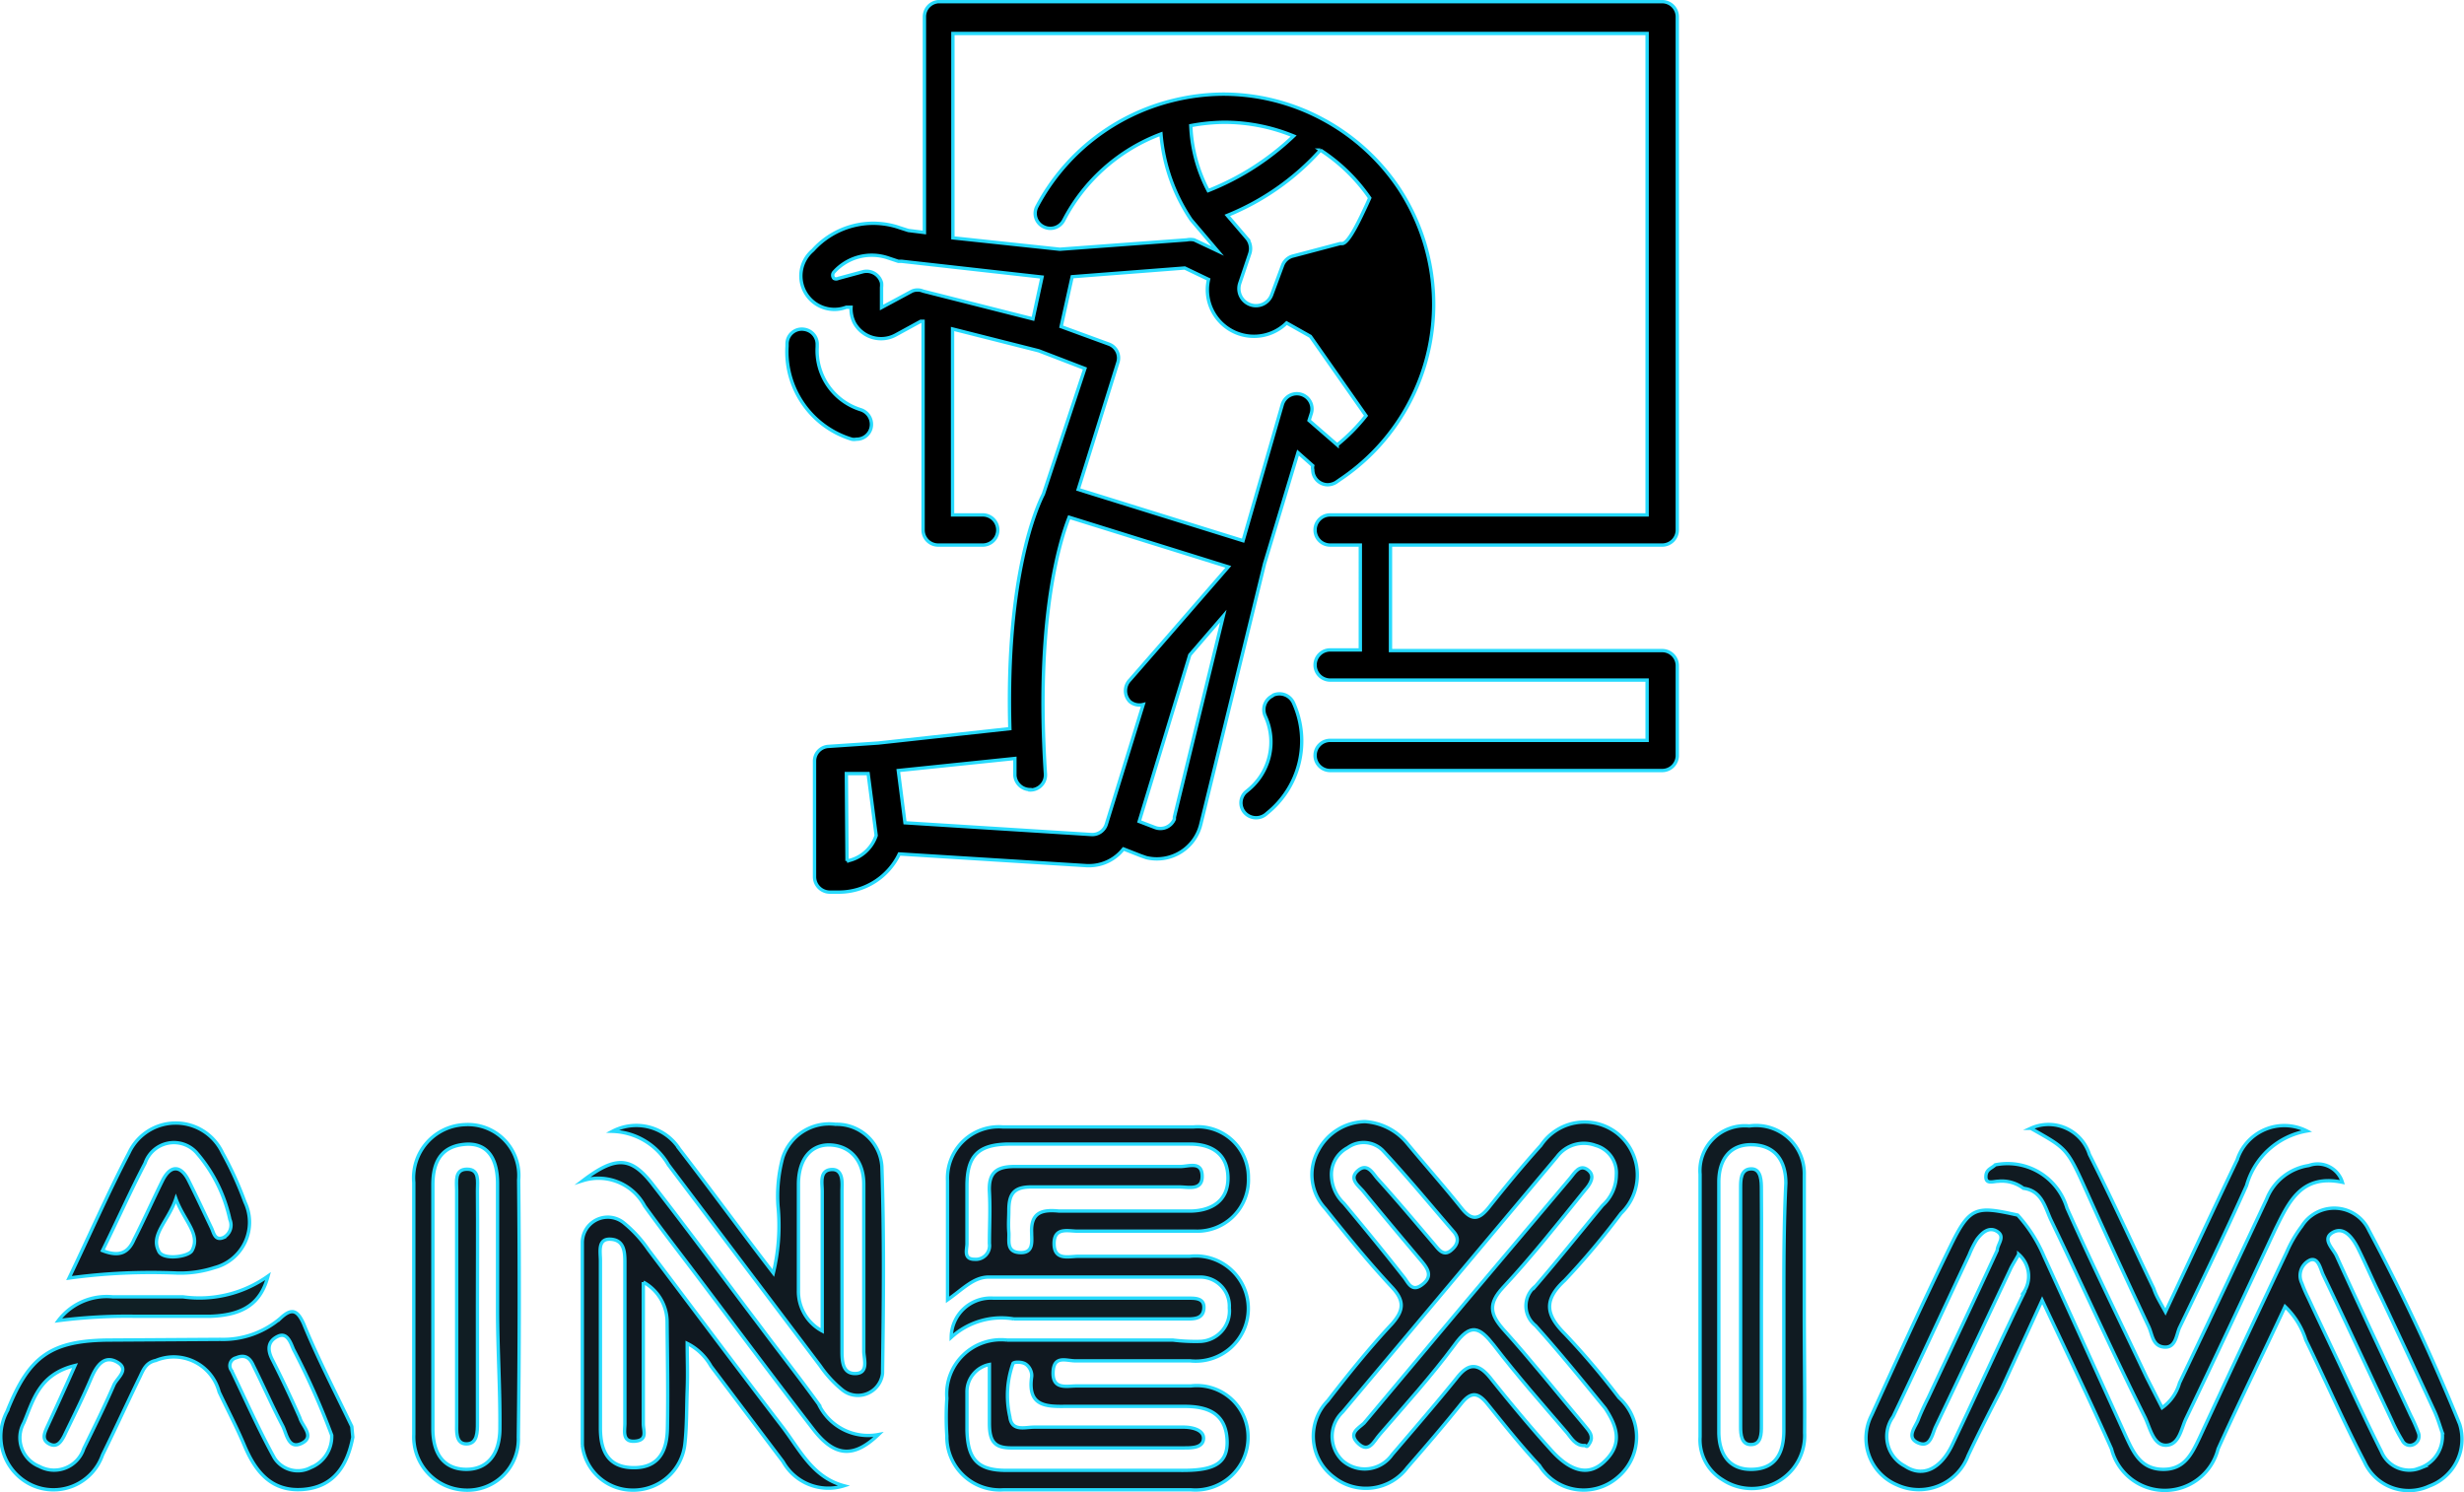 <svg xmlns="http://www.w3.org/2000/svg" viewBox="0 0 73.54 44.55"><defs><style>.cls-1,.cls-2,.cls-3,.cls-4,.cls-5,.cls-6,.cls-7,.cls-8{stroke:#26dafd;stroke-miterlimit:10;stroke-width:0.1px;}.cls-2{fill:#101f25;}.cls-3{fill:#101d23;}.cls-4{fill:#101820;}.cls-5{fill:#101a21;}.cls-6{fill:#101921;}.cls-7{fill:#101a22;}.cls-8{fill:#101b22;}</style></defs><g id="Layer_2" data-name="Layer 2"><g id="Layer_1-2" data-name="Layer 1"><path class="cls-1" d="M38,20.75a.46.46,0,0,1,.6.22h0a2.76,2.76,0,0,1-.79,3.31l0,0a.46.46,0,0,1-.64,0,.44.44,0,0,1,0-.63l.06-.05,0,0a1.85,1.85,0,0,0,.53-2.23.46.46,0,0,1,.22-.6Z"/><path class="cls-1" d="M49.61,23H39.7a.45.45,0,0,1-.45-.45.45.45,0,0,1,.45-.45h9.46v-1.8H39.7a.45.45,0,0,1,0-.9h.9V16.27h-.9a.45.45,0,0,1,0-.9h9.46V1H28.44v6.1l3.19.34,3.79-.28a.57.57,0,0,1,.22,0l.7.33-.79-.93h0A5.39,5.39,0,0,1,34.65,4a5.41,5.41,0,0,0-2.9,2.57.45.45,0,0,1-.6.2.44.44,0,0,1-.2-.61h0A6.29,6.29,0,0,1,35,3h0a6.37,6.37,0,0,1,1.51-.19,6.27,6.27,0,0,1,2.93.73h0a6.33,6.33,0,0,1,2.31,2.08v0A6.29,6.29,0,0,1,40,14.31l-.13.09a.51.51,0,0,1-.24.07.45.45,0,0,1-.45-.45.25.25,0,0,1,0-.12l-.44-.39-1,3.32-1.9,7.77a1.35,1.35,0,0,1-1.63,1l-.17-.06-.51-.2a1.3,1.3,0,0,1-1,.5h-.09l-5.6-.35a2,2,0,0,1-1.8,1.14h-.28a.46.46,0,0,1-.45-.45l0-3.45a.44.44,0,0,1,.42-.45l1.48-.1,3.93-.43c-.13-4.6.83-6.67,1-7L32.38,11,31,10.47l-2.57-.65v5.55h.9a.45.45,0,1,1,0,.9H28a.45.45,0,0,1-.45-.45V9.59l-.07,0-.75.41a.91.91,0,0,1-1.23-.36.93.93,0,0,1-.1-.47l-.14,0a1,1,0,0,1-1-1.7,2.42,2.42,0,0,1,2.6-.67l.25.08.48.06V.5A.45.45,0,0,1,28,.05H49.61a.45.45,0,0,1,.45.45V15.82a.45.45,0,0,1-.45.45H41.5v3.15h8.11a.45.45,0,0,1,.45.45v2.7A.45.45,0,0,1,49.61,23ZM35.54,3.75a4.53,4.53,0,0,0,.52,1.94,7.9,7.9,0,0,0,2.55-1.63,5.45,5.45,0,0,0-2.06-.41A5.67,5.67,0,0,0,35.54,3.75Zm3.87.73a7.53,7.53,0,0,1-2.78,1.95l.59.69a.48.48,0,0,1,.08.45L37,8.46a.51.51,0,0,0,.33.64.5.5,0,0,0,.62-.29l.33-.89a.45.45,0,0,1,.32-.28L40,7.27h.06c.2,0,.56-.8.73-1.16l.09-.2A5.24,5.24,0,0,0,39.41,4.48ZM34.47,24.7a.45.45,0,0,0,.58-.25s0,0,0-.06l1.46-6-1,1.16L34,24.52Zm-9.19,1a1.14,1.14,0,0,0,.87-.76l-.24-1.85-.65,0Zm5.46-2.13h0a.46.46,0,0,1-.45-.42l0-.51L26.81,23l.2,1.56,5.55.35a.44.44,0,0,0,.46-.31l1.1-3.57a.45.45,0,0,1-.4-.09.46.46,0,0,1,0-.64h0l1.09-1.25h0l1.85-2.13-4.75-1.48c-.32.81-1,3.16-.71,7.64A.45.45,0,0,1,30.74,23.58Zm2.35-13.3a.44.44,0,0,1,.27.56l-1.18,3.78,4.92,1.53,1.17-4.06a.45.45,0,0,1,.87.25l-.07.22.84.73a5.44,5.44,0,0,0,.86-.87l-1.66-2.37-.71-.4a1.39,1.39,0,0,1-2.33-1.3L35.36,8,32,8.26l-.33,1.49ZM26.91,7.8l-.1,0-.3-.1a1.52,1.52,0,0,0-1.62.42.14.14,0,0,0,0,.19.14.14,0,0,0,.13,0l.74-.2a.46.46,0,0,1,.55.33.59.59,0,0,1,0,.14l0,.6.91-.49a.42.42,0,0,1,.33,0l3.28.83.27-1.25Z"/><path class="cls-1" d="M24.39,10.3v.06a1.85,1.85,0,0,0,1.3,1.87.46.46,0,0,1,.3.57.44.44,0,0,1-.43.31.34.34,0,0,1-.14,0,2.73,2.73,0,0,1-1.93-2.78v-.06A.44.44,0,0,1,24,9.83.45.45,0,0,1,24.39,10.3Z"/><path class="cls-2" d="M1.74,39.42a1.81,1.81,0,0,1,1.62-.71c.7,0,1.4,0,2.1,0A3.53,3.53,0,0,0,8,38.09c-.21.79-.7,1.16-1.7,1.2-.78,0-1.56,0-2.34,0A16.15,16.15,0,0,0,1.74,39.42Z"/><path class="cls-3" d="M28.39,39.92a1.18,1.18,0,0,1,1.26-1.17c1.94,0,3.88,0,5.82,0,.22,0,.49,0,.46.32s-.33.3-.57.3c-1.7,0-3.4,0-5.1,0A2.22,2.22,0,0,0,28.39,39.92Z"/><path class="cls-4" d="M35.54,41.37c-1.14,0-2.27,0-3.41,0-.29,0-.72.12-.7-.41s.41-.33.68-.34c1.13,0,2.27,0,3.4,0a1.57,1.57,0,1,0,0-3.12c-1.1,0-2.21,0-3.32,0-.29,0-.73.14-.73-.38s.45-.36.73-.37c1.16,0,2.33,0,3.49,0a1.53,1.53,0,0,0,1.58-1.59,1.51,1.51,0,0,0-1.65-1.52c-1.89,0-3.78,0-5.67,0a1.53,1.53,0,0,0-1.66,1.6c0,1.13,0,2.27,0,3.56.47-.33.78-.68,1.23-.68,2.11,0,4.22,0,6.32,0a.87.87,0,0,1,.86.92.91.91,0,0,1-.86,1A5.49,5.49,0,0,1,35,40c-1.65,0-3.3,0-4.95,0a1.62,1.62,0,0,0-1.79,1.74,8.51,8.51,0,0,0,0,1.13,1.58,1.58,0,0,0,1.69,1.6c1.87,0,3.73,0,5.59,0a1.57,1.57,0,0,0,1.71-1.56A1.53,1.53,0,0,0,35.54,41.37ZM30.79,36.8c0,.25.07.61-.35.59s-.31-.36-.33-.61,0-.44,0-.65c0-.52.17-.71.71-.7,1.46,0,2.92,0,4.38,0,.27,0,.69.12.68-.33s-.4-.28-.65-.28c-1.65,0-3.3,0-4.95,0-.56,0-.78.2-.75.76s0,1,0,1.54a.41.41,0,0,1-.44.47c-.36,0-.22-.32-.23-.49,0-.57,0-1.14,0-1.7,0-.9.33-1.23,1.22-1.25h5.43c.66,0,1.13.3,1.14,1s-.5,1-1.15,1c-1.29,0-2.59,0-3.89,0C31.11,36.1,30.76,36.18,30.79,36.8Zm4.59,7.09c-1.78,0-3.57,0-5.35,0-.85,0-1.15-.33-1.17-1.2,0-.37,0-.75,0-1.13a.83.83,0,0,1,.67-.83c0,.64,0,1.2,0,1.75s.15.75.69.74h5.11c.24,0,.57,0,.59-.27s-.34-.35-.59-.35H30.86c-.27,0-.67.14-.72-.31a2.84,2.84,0,0,1,.09-1.58c0-.06.25-.07.37,0s.21.24.19.39c-.12.85.39.89,1,.88,1.19,0,2.38,0,3.57,0,.67,0,1.2.2,1.26.95S36.24,43.88,35.38,43.89Z"/><path class="cls-5" d="M59.55,34.77a1.85,1.85,0,0,1,2.14,1.29c.76,1.7,1.58,3.37,2.38,5.06l.46.9a1.36,1.36,0,0,0,.52-.74q1.31-2.74,2.6-5.49a1.61,1.61,0,0,1,1.26-1,.77.77,0,0,1,1,.5c-1.22-.25-1.59.57-2,1.4-.88,1.88-1.76,3.77-2.66,5.64-.15.3-.2.79-.59.81s-.49-.52-.64-.83c-1-2-1.87-3.95-2.82-5.92-.17-.38-.27-.85-.81-.92a1.07,1.07,0,0,0-.75-.21c-.14,0-.37.1-.37-.13S59.44,34.88,59.55,34.77Z"/><path class="cls-5" d="M64.63,39.16c.76-1.62,1.44-3.08,2.14-4.54a1.48,1.48,0,0,1,2.08-.86,2.27,2.27,0,0,0-1.8,1.63c-.64,1.43-1.32,2.83-2,4.24-.1.22-.11.61-.46.58s-.35-.38-.46-.61c-.62-1.32-1.23-2.64-1.84-4s-.61-1.31-1.68-1.92a1.28,1.28,0,0,1,1.75.78c.67,1.32,1.28,2.67,1.92,4C64.35,38.68,64.45,38.83,64.63,39.16Z"/><path class="cls-6" d="M73.41,42.51a61,61,0,0,0-2.71-5.79,1.14,1.14,0,0,0-2-.12,3.7,3.7,0,0,0-.45.77c-.88,1.85-1.75,3.71-2.61,5.56-.23.48-.45.94-1.09.93s-.86-.47-1.08-.94Q62.24,40.21,61,37.49a4.37,4.37,0,0,0-.78-1.22C59,36,58.8,36,58.24,37.14c-.83,1.69-1.6,3.39-2.38,5.1a1.51,1.51,0,0,0,.75,2.08,1.57,1.57,0,0,0,2.13-.87c.32-.68.66-1.34,1-2l1.21-2.64c.76,1.61,1.43,3,2.07,4.44a1.64,1.64,0,0,0,3.18,0c.64-1.42,1.33-2.81,2-4.25a2.36,2.36,0,0,1,.62,1c.59,1.21,1.13,2.45,1.75,3.64a1.45,1.45,0,0,0,1.93.72A1.49,1.49,0,0,0,73.41,42.51Zm-13-3.92c-.73,1.5-1.41,3-2.14,4.53-.34.72-.88,1-1.42.64a1,1,0,0,1-.35-1.47c.77-1.61,1.51-3.22,2.27-4.83A2.93,2.93,0,0,1,59,37c.15-.2.36-.4.61-.24s0,.38,0,.56c-.68,1.47-1.37,2.93-2.06,4.4-.11.22-.21.43-.3.66s-.37.53,0,.69.42-.27.52-.48c.75-1.56,1.48-3.12,2.22-4.68.06-.14.15-.27.26-.47A.87.87,0,0,1,60.39,38.59Zm11.83,5.23a.9.9,0,0,1-1.16-.48c-.41-.82-.8-1.65-1.19-2.48s-.67-1.41-1-2.12a4.17,4.17,0,0,1-.19-.44.51.51,0,0,1,.25-.69c.24-.08.3.25.38.43.7,1.46,1.38,2.93,2.07,4.39a5.12,5.12,0,0,0,.3.57.25.25,0,0,0,.35.11.27.27,0,0,0,.13-.34,4.83,4.83,0,0,0-.23-.52c-.74-1.59-1.49-3.17-2.22-4.77-.1-.21-.44-.5-.11-.69s.58.14.74.44c.24.48.46,1,.69,1.46.54,1.14,1.08,2.29,1.61,3.44.11.24.18.5.23.63A1,1,0,0,1,72.22,43.82Z"/><path class="cls-6" d="M10.5,42.58c-.48-1-1-2-1.44-3.07-.17-.37-.33-.5-.69-.16a2.64,2.64,0,0,1-1.8.63L3.34,40c-1.82,0-2.47.47-3.13,2.13a1.6,1.6,0,0,0,.72,2.19,1.55,1.55,0,0,0,2.13-.89c.38-.77.74-1.56,1.12-2.34.1-.21.18-.42.47-.48a1.4,1.4,0,0,1,1.89.94c.25.53.53,1.06.76,1.61.33.78.81,1.37,1.74,1.3s1.33-.72,1.49-1.56ZM3.4,41.34c-.28.64-.59,1.27-.9,1.9a.93.93,0,0,1-1.33.53.92.92,0,0,1-.46-1.3c.28-.66.45-1.45,1.53-1.71-.33.74-.58,1.29-.84,1.85-.08.18-.16.37.07.49s.35-.06.44-.23c.28-.58.57-1.16.82-1.75.16-.37.39-.68.77-.46S3.49,41.13,3.4,41.34Zm5.87,2.47a.83.83,0,0,1-1.08-.29c-.47-.85-.86-1.74-1.28-2.61a.24.24,0,0,1,.14-.38c.26-.11.41,0,.51.23.3.6.57,1.22.88,1.81.12.24.17.71.57.51s0-.52-.06-.76c-.26-.59-.54-1.18-.83-1.75-.15-.3-.12-.54.17-.68s.39.21.47.39A22.64,22.64,0,0,1,9.9,42.84,1,1,0,0,1,9.27,43.81Z"/><path class="cls-7" d="M17.4,35.24c1-.76,1.45-.71,2.1.14,1.08,1.39,2.12,2.8,3.18,4.2.58.78,1.18,1.54,1.75,2.33a1.64,1.64,0,0,0,1.79.91c-.75.72-1.32.66-1.95-.16-1.22-1.58-2.41-3.18-3.62-4.78-.47-.62-.95-1.24-1.41-1.88A1.56,1.56,0,0,0,17.4,35.24Z"/><path class="cls-5" d="M26.32,34.81a1.35,1.35,0,0,0-1.38-1.25,1.46,1.46,0,0,0-1.58,1A4.38,4.38,0,0,0,23.22,36a6,6,0,0,1-.14,2c-1-1.3-1.88-2.51-2.8-3.7a1.53,1.53,0,0,0-2-.53,2,2,0,0,1,1.67,1l4.53,6a3.39,3.39,0,0,0,.65.71A.74.74,0,0,0,26.34,41C26.37,38.91,26.39,36.86,26.32,34.81ZM25.52,41c-.38,0-.39-.38-.39-.69,0-1.43,0-2.86,0-4.29,0-.17,0-.33,0-.49s.06-.64-.31-.62-.28.4-.28.65c0,1.35,0,2.69,0,4.17a1.34,1.34,0,0,1-.71-1.21c0-1.05,0-2.1,0-3.16,0-.79.4-1.23,1-1.18s.95.52.95,1.17c0,1.68,0,3.35,0,5C25.79,40.58,25.93,41,25.52,41Z"/><path class="cls-4" d="M23.35,42.59c-1.35-1.76-2.67-3.53-4-5.29a3.77,3.77,0,0,0-.71-.78.76.76,0,0,0-1.26.55c0,2,0,4,0,6.07a1.51,1.51,0,0,0,1.5,1.34,1.55,1.55,0,0,0,1.56-1.37c.06-.53.05-1.08.07-1.62s0-.89,0-1.39a1.67,1.67,0,0,1,.71.68l2.15,2.85a1.55,1.55,0,0,0,1.82.72C24.25,44.1,23.87,43.27,23.35,42.59Zm-3.43,0c0,.64-.2,1.22-1,1.22s-1-.54-1-1.19c0-1.67,0-3.34,0-5,0-.25-.09-.65.3-.63s.43.34.43.67c0,.67,0,1.35,0,2,0,.94,0,1.89,0,2.83,0,.22-.09.56.3.53s.25-.31.25-.52c0-1.07,0-2.15,0-3.23v-1a1.36,1.36,0,0,1,.71,1.2C19.92,40.54,19.94,41.59,19.92,42.64Z"/><path class="cls-8" d="M15.48,35.22a1.52,1.52,0,0,0-1.6-1.65,1.59,1.59,0,0,0-1.53,1.73c0,1.24,0,2.48,0,3.72s0,2.53,0,3.8a1.59,1.59,0,0,0,1.53,1.66,1.52,1.52,0,0,0,1.59-1.58Q15.52,39.06,15.48,35.22Zm-.56,7.41c0,.79-.38,1.23-1,1.23s-1-.4-1-1.21c0-2.43,0-4.86,0-7.29,0-.65.23-1.13.93-1.2s1,.42,1,1.17c0,1.24,0,2.49,0,3.73S14.93,41.44,14.92,42.63Z"/><path class="cls-6" d="M7.31,35.88a10.22,10.22,0,0,0-.67-1.47,1.54,1.54,0,0,0-2.79,0c-.61,1.17-1.14,2.38-1.79,3.74A18,18,0,0,1,5.28,38a3.27,3.27,0,0,0,1.12-.16A1.4,1.4,0,0,0,7.31,35.88ZM5.73,37.33c-.1.19-.9.3-1,0-.24-.48.3-.89.52-1.55C5.49,36.44,6,36.84,5.73,37.33Zm.94-.39c-.27.11-.29-.16-.37-.31-.22-.46-.44-.93-.67-1.39s-.54-.48-.78,0S4.29,36.43,4,37c-.17.39-.43.53-.94.33.45-.91.83-1.77,1.27-2.61a.91.91,0,0,1,1.53-.32,4.46,4.46,0,0,1,1,2A.42.42,0,0,1,6.67,36.94Z"/><path class="cls-6" d="M48.32,41.72a22.7,22.7,0,0,0-1.62-1.91c-.56-.56-.64-1,0-1.59a22.66,22.66,0,0,0,1.68-2,1.59,1.59,0,0,0-.1-2.38,1.57,1.57,0,0,0-2.29.35c-.54.6-1.06,1.23-1.56,1.86-.29.36-.51.4-.82,0-.52-.65-1.08-1.28-1.61-1.92a1.78,1.78,0,0,0-1.26-.65,1.61,1.61,0,0,0-1.39.85,1.48,1.48,0,0,0,.2,1.74c.64.8,1.29,1.6,2,2.36.37.4.35.68,0,1.08-.68.73-1.31,1.51-1.92,2.3a1.52,1.52,0,0,0,.19,2.29A1.54,1.54,0,0,0,42,43.81c.55-.63,1.1-1.27,1.62-1.92.28-.35.49-.33.76,0,.51.63,1,1.25,1.57,1.86a1.55,1.55,0,0,0,2.34.34A1.57,1.57,0,0,0,48.32,41.72Zm-8.21-5.8a1.18,1.18,0,0,1-.37-.79.9.9,0,0,1,.48-.87.81.81,0,0,1,1.05.08c.73.78,1.41,1.61,2.12,2.43.18.21.11.4-.09.56s-.34,0-.46-.15c-.58-.68-1.15-1.36-1.73-2-.14-.16-.3-.48-.58-.24s0,.44.15.61c.58.71,1.17,1.41,1.76,2.11.19.23.32.45,0,.69s-.42-.09-.55-.24C41.31,37.37,40.71,36.64,40.11,35.92Zm7.78,7.7c-.46.45-1,.32-1.58-.32s-1.24-1.43-1.83-2.17c-.37-.46-.66-.44-1,0-.63.78-1.28,1.53-1.93,2.29a1,1,0,0,1-1.48.18,1,1,0,0,1,0-1.45l6.4-7.62a1,1,0,0,1,1.15-.34.85.85,0,0,1,.62.88,1.23,1.23,0,0,1-.41.91c-.67.81-1.33,1.63-2,2.41a.75.75,0,0,0,0,1.18c.72.8,1.4,1.64,2.08,2.47C48.25,42.56,48.45,43.09,47.89,43.62Z"/><path class="cls-5" d="M47.28,43.15c-.26,0-.38-.22-.51-.38-.74-.86-1.49-1.71-2.18-2.61-.43-.55-.7-.69-1.19,0-.69.93-1.47,1.79-2.23,2.67-.16.18-.31.56-.63.26s0-.45.17-.61q3.07-3.67,6.16-7.32c.13-.16.28-.42.52-.24s.07.43-.09.61c-.81,1-1.6,2-2.45,2.91-.43.47-.38.78,0,1.22.85.94,1.64,1.94,2.46,2.91.12.15.26.29.14.5S47.34,43.11,47.28,43.15Z"/><path class="cls-3" d="M14.25,39v3.47c0,.27,0,.63-.33.63s-.29-.39-.29-.63c0-2.31,0-4.63,0-6.94,0-.26-.07-.63.31-.63s.31.37.31.63C14.26,36.69,14.25,37.84,14.25,39Z"/><path class="cls-8" d="M53.85,39.09h0c0-1.32,0-2.64,0-4a1.44,1.44,0,0,0-1.64-1.48,1.34,1.34,0,0,0-1.47,1.44c0,2.61,0,5.22,0,7.84a1.39,1.39,0,0,0,.67,1.28,1.58,1.58,0,0,0,2.45-1.4C53.87,41.57,53.85,40.33,53.85,39.09ZM53.24,39V42.7c0,.65-.23,1.14-.94,1.16s-1-.48-1-1.12q0-3.72,0-7.46c0-.64.31-1.13,1-1.11s1,.49,1,1.15C53.24,36.54,53.24,37.76,53.24,39Z"/><path class="cls-3" d="M52.57,39c0,1.19,0,2.37,0,3.56,0,.23,0,.55-.3.56s-.32-.3-.32-.54V35.46c0-.24,0-.56.31-.57s.31.38.31.62C52.58,36.67,52.57,37.83,52.57,39Z"/></g></g></svg>